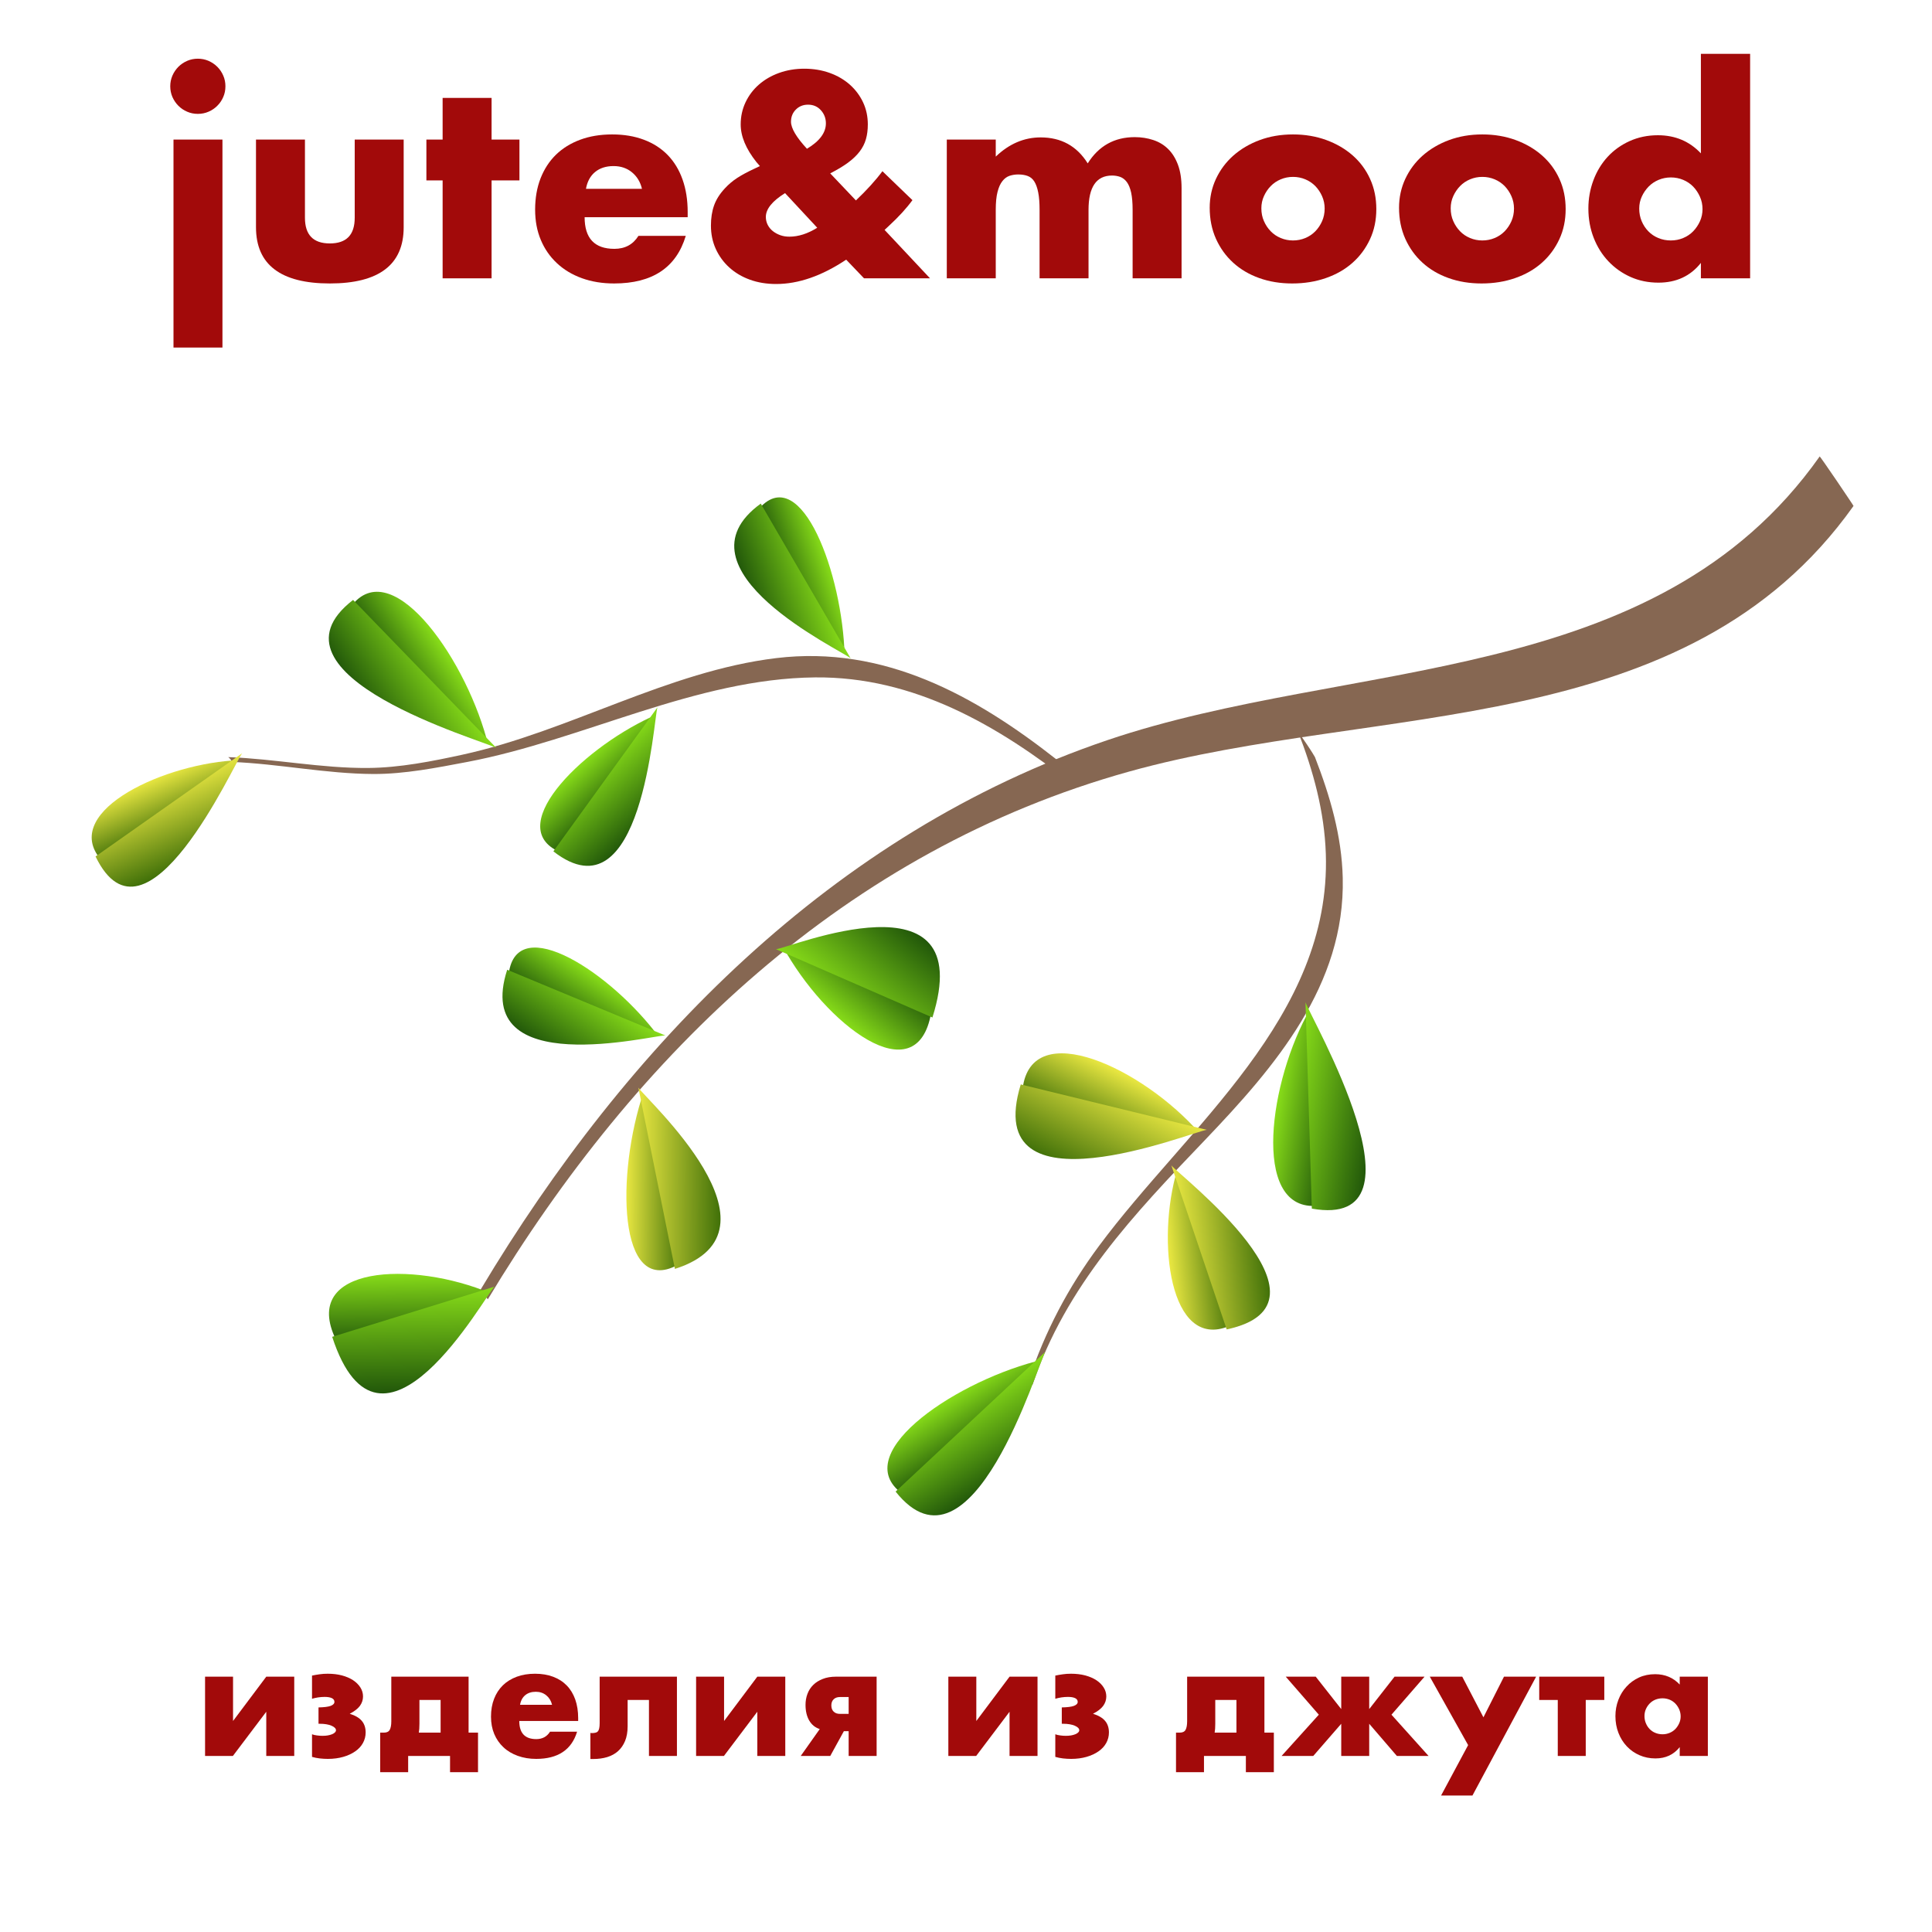 <?xml version="1.0" encoding="UTF-8" standalone="no"?>
<!DOCTYPE svg PUBLIC "-//W3C//DTD SVG 1.1//EN" "http://www.w3.org/Graphics/SVG/1.1/DTD/svg11.dtd">
<!-- Created with Vectornator (http://vectornator.io/) -->
<svg height="100%" stroke-miterlimit="10" style="fill-rule:nonzero;clip-rule:evenodd;stroke-linecap:round;stroke-linejoin:round;" version="1.1" viewBox="0 0 50 50" width="100%" xml:space="preserve" xmlns="http://www.w3.org/2000/svg" xmlns:vectornator="http://vectornator.io" xmlns:xlink="http://www.w3.org/1999/xlink">
<defs>
<clipPath id="TextBounds">
<rect height="11.22" width="49.864" x="-0.044" y="-0.07"/>
</clipPath>
<linearGradient gradientTransform="matrix(1.011 0.168 -0.167 1.02 11.001 -18.024)" gradientUnits="userSpaceOnUse" id="LinearGradient" x1="28.569" x2="30.085" y1="41" y2="41">
<stop offset="0" stop-color="#88dd19"/>
<stop offset="1" stop-color="#22580a"/>
</linearGradient>
<linearGradient gradientTransform="matrix(1.011 0.168 -0.167 1.02 11.001 -18.024)" gradientUnits="userSpaceOnUse" id="LinearGradient_2" x1="28.871" x2="31.075" y1="40.859" y2="40.859">
<stop offset="0" stop-color="#88dd19"/>
<stop offset="1" stop-color="#22580a"/>
</linearGradient>
<linearGradient gradientTransform="matrix(-0.8 0.631 -0.574 -0.88 57.917 34.863)" gradientUnits="userSpaceOnUse" id="LinearGradient_3" x1="28.569" x2="30.085" y1="41" y2="41">
<stop offset="0" stop-color="#88dd19"/>
<stop offset="1" stop-color="#22580a"/>
</linearGradient>
<linearGradient gradientTransform="matrix(-0.8 0.631 -0.574 -0.88 57.917 34.863)" gradientUnits="userSpaceOnUse" id="LinearGradient_4" x1="28.871" x2="31.075" y1="40.859" y2="40.859">
<stop offset="0" stop-color="#88dd19"/>
<stop offset="1" stop-color="#22580a"/>
</linearGradient>
<linearGradient gradientTransform="matrix(0.74 0.565 -0.677 0.624 21.598 -21.913)" gradientUnits="userSpaceOnUse" id="LinearGradient_5" x1="28.569" x2="30.085" y1="41" y2="41">
<stop offset="0" stop-color="#88dd19"/>
<stop offset="1" stop-color="#22580a"/>
</linearGradient>
<linearGradient gradientTransform="matrix(0.74 0.565 -0.677 0.624 21.598 -21.913)" gradientUnits="userSpaceOnUse" id="LinearGradient_6" x1="28.871" x2="31.075" y1="40.859" y2="40.859">
<stop offset="0" stop-color="#88dd19"/>
<stop offset="1" stop-color="#22580a"/>
</linearGradient>
<linearGradient gradientTransform="matrix(-0.29 0.926 -0.75 -0.518 54.327 19.923)" gradientUnits="userSpaceOnUse" id="LinearGradient_7" x1="28.569" x2="30.085" y1="41" y2="41">
<stop offset="0" stop-color="#88dd19"/>
<stop offset="1" stop-color="#22580a"/>
</linearGradient>
<linearGradient gradientTransform="matrix(-0.29 0.926 -0.75 -0.518 54.327 19.923)" gradientUnits="userSpaceOnUse" id="LinearGradient_8" x1="28.871" x2="31.075" y1="40.859" y2="40.859">
<stop offset="0" stop-color="#88dd19"/>
<stop offset="1" stop-color="#22580a"/>
</linearGradient>
<linearGradient gradientTransform="matrix(-0.748 0.553 -0.311 -0.899 55.527 35.511)" gradientUnits="userSpaceOnUse" id="LinearGradient_9" x1="28.569" x2="30.085" y1="41" y2="41">
<stop offset="0" stop-color="#88dd19"/>
<stop offset="1" stop-color="#22580a"/>
</linearGradient>
<linearGradient gradientTransform="matrix(-0.748 0.553 -0.311 -0.899 55.527 35.511)" gradientUnits="userSpaceOnUse" id="LinearGradient_10" x1="28.871" x2="31.075" y1="40.859" y2="40.859">
<stop offset="0" stop-color="#88dd19"/>
<stop offset="1" stop-color="#22580a"/>
</linearGradient>
<linearGradient gradientTransform="matrix(0.41 1.226 -0.909 0.014 35.8 -2.65)" gradientUnits="userSpaceOnUse" id="LinearGradient_11" x1="28.569" x2="30.085" y1="41" y2="41">
<stop offset="0" stop-color="#88dd19"/>
<stop offset="1" stop-color="#22580a"/>
</linearGradient>
<linearGradient gradientTransform="matrix(0.41 1.226 -0.909 0.014 35.8 -2.65)" gradientUnits="userSpaceOnUse" id="LinearGradient_12" x1="28.871" x2="31.075" y1="40.859" y2="40.859">
<stop offset="0" stop-color="#88dd19"/>
<stop offset="1" stop-color="#22580a"/>
</linearGradient>
<linearGradient gradientTransform="matrix(0.381 -1.237 0.723 0.593 -18.637 37.564)" gradientUnits="userSpaceOnUse" id="LinearGradient_13" x1="28.569" x2="30.085" y1="41" y2="41">
<stop offset="0" stop-color="#88dd19"/>
<stop offset="1" stop-color="#22580a"/>
</linearGradient>
<linearGradient gradientTransform="matrix(0.381 -1.237 0.723 0.593 -18.637 37.564)" gradientUnits="userSpaceOnUse" id="LinearGradient_14" x1="28.871" x2="31.075" y1="40.859" y2="40.859">
<stop offset="0" stop-color="#88dd19"/>
<stop offset="1" stop-color="#22580a"/>
</linearGradient>
<linearGradient gradientTransform="matrix(0.423 0.853 -0.832 0.358 25.923 -18.867)" gradientUnits="userSpaceOnUse" id="LinearGradient_15" x1="28.569" x2="30.085" y1="41" y2="41">
<stop offset="0" stop-color="#e9e741"/>
<stop offset="1" stop-color="#417109"/>
</linearGradient>
<linearGradient gradientTransform="matrix(0.423 0.853 -0.832 0.358 25.923 -18.867)" gradientUnits="userSpaceOnUse" id="LinearGradient_16" x1="28.871" x2="31.075" y1="40.859" y2="40.859">
<stop offset="0" stop-color="#e9e741"/>
<stop offset="1" stop-color="#417109"/>
</linearGradient>
<linearGradient gradientTransform="matrix(0.976 -0.321 -0.006 0.989 -11.431 -0.478)" gradientUnits="userSpaceOnUse" id="LinearGradient_17" x1="28.569" x2="30.085" y1="41" y2="41">
<stop offset="0" stop-color="#e9e741"/>
<stop offset="1" stop-color="#417109"/>
</linearGradient>
<linearGradient gradientTransform="matrix(0.976 -0.321 -0.006 0.989 -11.431 -0.478)" gradientUnits="userSpaceOnUse" id="LinearGradient_18" x1="28.871" x2="31.075" y1="40.859" y2="40.859">
<stop offset="0" stop-color="#e9e741"/>
<stop offset="1" stop-color="#417109"/>
</linearGradient>
<linearGradient gradientTransform="matrix(-0.329 1.109 -0.885 -0.45 74.631 14.485)" gradientUnits="userSpaceOnUse" id="LinearGradient_19" x1="28.569" x2="30.085" y1="41" y2="41">
<stop offset="0" stop-color="#e9e741"/>
<stop offset="1" stop-color="#417109"/>
</linearGradient>
<linearGradient gradientTransform="matrix(-0.329 1.109 -0.885 -0.45 74.631 14.485)" gradientUnits="userSpaceOnUse" id="LinearGradient_20" x1="28.871" x2="31.075" y1="40.859" y2="40.859">
<stop offset="0" stop-color="#e9e741"/>
<stop offset="1" stop-color="#417109"/>
</linearGradient>
<linearGradient gradientTransform="matrix(0.991 -0.22 0.087 0.881 -1.622 2.768)" gradientUnits="userSpaceOnUse" id="LinearGradient_21" x1="28.569" x2="30.085" y1="41" y2="41">
<stop offset="0" stop-color="#e9e741"/>
<stop offset="1" stop-color="#417109"/>
</linearGradient>
<linearGradient gradientTransform="matrix(0.991 -0.22 0.087 0.881 -1.622 2.768)" gradientUnits="userSpaceOnUse" id="LinearGradient_22" x1="28.871" x2="31.075" y1="40.859" y2="40.859">
<stop offset="0" stop-color="#e9e741"/>
<stop offset="1" stop-color="#417109"/>
</linearGradient>
<linearGradient gradientTransform="matrix(0.636 0.782 -0.889 0.559 42.777 -9.025)" gradientUnits="userSpaceOnUse" id="LinearGradient_23" x1="28.569" x2="30.085" y1="41" y2="41">
<stop offset="0" stop-color="#88dd19"/>
<stop offset="1" stop-color="#22580a"/>
</linearGradient>
<linearGradient gradientTransform="matrix(0.636 0.782 -0.889 0.559 42.777 -9.025)" gradientUnits="userSpaceOnUse" id="LinearGradient_24" x1="28.871" x2="31.075" y1="40.859" y2="40.859">
<stop offset="0" stop-color="#88dd19"/>
<stop offset="1" stop-color="#22580a"/>
</linearGradient>
<linearGradient gradientTransform="matrix(1 0 0 0.995 0 0.138)" gradientUnits="userSpaceOnUse" id="LinearGradient_25" x1="4.056" x2="4.595" y1="58.925" y2="58.925">
<stop offset="0" stop-color="#88dd19"/>
<stop offset="1" stop-color="#22580a"/>
</linearGradient>
<clipPath id="TextBounds_2">
<rect height="8.785" width="49.175" x="0.163" y="41.288"/>
</clipPath>
</defs>
<g id="Layer-1" vectornator:layerName="Layer 1">
<g fill="#a20a0a" opacity="1" stroke="none">
<path clip-path="url(#TextBounds)" d="M5.757 3.612L5.757 8.995L4.49 8.995L4.49 3.612L5.757 3.612ZM4.406 2.233C4.406 2.135 4.425 2.043 4.462 1.957C4.5 1.871 4.551 1.795 4.616 1.729C4.682 1.664 4.757 1.613 4.844 1.575C4.93 1.538 5.022 1.519 5.12 1.519C5.218 1.519 5.31 1.538 5.397 1.575C5.483 1.613 5.559 1.664 5.624 1.729C5.69 1.795 5.741 1.871 5.778 1.957C5.816 2.043 5.834 2.135 5.834 2.233C5.834 2.331 5.816 2.424 5.778 2.51C5.741 2.596 5.69 2.672 5.624 2.737C5.559 2.803 5.483 2.854 5.397 2.891C5.31 2.929 5.218 2.947 5.12 2.947C5.022 2.947 4.93 2.929 4.844 2.891C4.757 2.854 4.682 2.803 4.616 2.737C4.551 2.672 4.5 2.596 4.462 2.51C4.425 2.424 4.406 2.331 4.406 2.233Z"/>
<path clip-path="url(#TextBounds)" d="M7.892 3.612L7.892 5.635C7.892 6.079 8.107 6.3 8.536 6.3C8.966 6.3 9.18 6.079 9.18 5.635L9.18 3.612L10.447 3.612L10.447 5.88C10.447 6.366 10.287 6.73 9.968 6.972C9.648 7.215 9.171 7.336 8.536 7.336C7.902 7.336 7.424 7.215 7.105 6.972C6.785 6.73 6.625 6.366 6.625 5.88L6.625 3.612L7.892 3.612Z"/>
<path clip-path="url(#TextBounds)" d="M12.722 4.669L12.722 7.203L11.455 7.203L11.455 4.669L11.035 4.669L11.035 3.612L11.455 3.612L11.455 2.534L12.722 2.534L12.722 3.612L13.443 3.612L13.443 4.669L12.722 4.669Z"/>
<path clip-path="url(#TextBounds)" d="M16.614 4.886C16.572 4.709 16.486 4.567 16.355 4.459C16.225 4.352 16.066 4.298 15.879 4.298C15.683 4.298 15.524 4.35 15.4 4.452C15.276 4.555 15.198 4.7 15.165 4.886L16.614 4.886ZM15.13 5.621C15.13 6.167 15.387 6.44 15.9 6.44C16.176 6.44 16.383 6.328 16.523 6.104L17.748 6.104C17.501 6.926 16.883 7.336 15.893 7.336C15.59 7.336 15.312 7.291 15.06 7.2C14.808 7.109 14.592 6.979 14.413 6.811C14.233 6.643 14.094 6.443 13.996 6.209C13.898 5.976 13.849 5.715 13.849 5.425C13.849 5.127 13.896 4.857 13.989 4.617C14.083 4.377 14.216 4.172 14.388 4.004C14.561 3.836 14.77 3.707 15.015 3.616C15.26 3.525 15.536 3.479 15.844 3.479C16.148 3.479 16.421 3.525 16.663 3.616C16.906 3.707 17.111 3.839 17.279 4.011C17.447 4.184 17.576 4.395 17.664 4.645C17.753 4.895 17.797 5.176 17.797 5.488L17.797 5.621L15.13 5.621Z"/>
<path clip-path="url(#TextBounds)" d="M20.884 3.85C21.211 3.654 21.374 3.435 21.374 3.192C21.374 3.062 21.331 2.949 21.245 2.853C21.159 2.757 21.048 2.709 20.912 2.709C20.786 2.709 20.681 2.751 20.597 2.835C20.513 2.919 20.471 3.024 20.471 3.15C20.471 3.318 20.609 3.552 20.884 3.85ZM20.317 4.998C19.986 5.204 19.82 5.409 19.82 5.614C19.82 5.689 19.837 5.758 19.869 5.821C19.902 5.884 19.946 5.938 20.002 5.982C20.058 6.026 20.122 6.061 20.195 6.087C20.267 6.113 20.345 6.125 20.429 6.125C20.663 6.125 20.903 6.048 21.15 5.894L20.317 4.998ZM22.151 5.187C22.431 4.921 22.66 4.669 22.837 4.431L23.614 5.18C23.535 5.288 23.445 5.396 23.345 5.506C23.244 5.616 23.129 5.731 22.998 5.852L22.893 5.95L24.069 7.203L22.361 7.203L21.899 6.72C21.269 7.14 20.665 7.35 20.086 7.35C19.839 7.35 19.613 7.313 19.407 7.238C19.202 7.164 19.025 7.059 18.875 6.923C18.726 6.788 18.609 6.628 18.525 6.444C18.441 6.26 18.399 6.058 18.399 5.838C18.399 5.642 18.426 5.469 18.48 5.317C18.534 5.165 18.626 5.019 18.756 4.879C18.854 4.772 18.963 4.68 19.082 4.603C19.201 4.526 19.347 4.448 19.519 4.368L19.666 4.298L19.575 4.193C19.305 3.853 19.169 3.528 19.169 3.22C19.169 3.015 19.211 2.824 19.295 2.646C19.379 2.469 19.495 2.316 19.642 2.188C19.789 2.06 19.963 1.959 20.163 1.887C20.364 1.815 20.581 1.778 20.814 1.778C21.052 1.778 21.272 1.815 21.472 1.887C21.673 1.959 21.847 2.061 21.994 2.191C22.141 2.322 22.255 2.475 22.337 2.65C22.419 2.825 22.459 3.015 22.459 3.22C22.459 3.36 22.443 3.488 22.41 3.602C22.378 3.716 22.323 3.824 22.246 3.924C22.169 4.024 22.069 4.12 21.945 4.211C21.821 4.302 21.668 4.394 21.486 4.487L22.151 5.187Z"/>
<path clip-path="url(#TextBounds)" d="M24.503 3.612L25.77 3.612L25.77 4.053C26.116 3.722 26.503 3.556 26.932 3.556C27.464 3.556 27.87 3.78 28.15 4.228C28.435 3.776 28.841 3.549 29.368 3.549C29.536 3.549 29.695 3.574 29.844 3.623C29.994 3.672 30.122 3.749 30.229 3.854C30.337 3.959 30.422 4.095 30.485 4.263C30.548 4.431 30.579 4.634 30.579 4.872L30.579 7.203L29.312 7.203L29.312 5.432C29.312 5.25 29.299 5.101 29.274 4.984C29.248 4.868 29.211 4.777 29.162 4.711C29.113 4.646 29.056 4.602 28.99 4.578C28.925 4.555 28.855 4.543 28.78 4.543C28.374 4.543 28.171 4.84 28.171 5.432L28.171 7.203L26.904 7.203L26.904 5.432C26.904 5.25 26.893 5.1 26.869 4.981C26.846 4.862 26.812 4.767 26.768 4.697C26.724 4.627 26.666 4.58 26.596 4.554C26.526 4.528 26.445 4.515 26.351 4.515C26.272 4.515 26.197 4.527 26.127 4.55C26.057 4.574 25.995 4.619 25.942 4.687C25.888 4.755 25.846 4.848 25.816 4.967C25.785 5.086 25.77 5.241 25.77 5.432L25.77 7.203L24.503 7.203L24.503 3.612Z"/>
<path clip-path="url(#TextBounds)" d="M32.644 5.39C32.644 5.512 32.666 5.623 32.711 5.723C32.755 5.823 32.813 5.911 32.886 5.985C32.958 6.06 33.044 6.118 33.145 6.16C33.245 6.202 33.351 6.223 33.463 6.223C33.575 6.223 33.681 6.202 33.782 6.16C33.882 6.118 33.968 6.06 34.041 5.985C34.113 5.911 34.172 5.823 34.216 5.723C34.26 5.623 34.282 5.514 34.282 5.397C34.282 5.285 34.26 5.179 34.216 5.079C34.172 4.979 34.113 4.891 34.041 4.816C33.968 4.742 33.882 4.683 33.782 4.641C33.681 4.599 33.575 4.578 33.463 4.578C33.351 4.578 33.245 4.599 33.145 4.641C33.044 4.683 32.958 4.742 32.886 4.816C32.813 4.891 32.755 4.977 32.711 5.075C32.666 5.173 32.644 5.278 32.644 5.39ZM31.307 5.376C31.307 5.11 31.361 4.862 31.468 4.631C31.576 4.4 31.725 4.199 31.916 4.029C32.108 3.859 32.335 3.724 32.599 3.626C32.862 3.528 33.151 3.479 33.463 3.479C33.771 3.479 34.057 3.527 34.321 3.623C34.584 3.719 34.813 3.852 35.007 4.022C35.2 4.192 35.351 4.395 35.458 4.631C35.566 4.867 35.619 5.127 35.619 5.411C35.619 5.696 35.565 5.956 35.455 6.192C35.345 6.428 35.195 6.631 35.003 6.801C34.812 6.971 34.582 7.103 34.314 7.196C34.045 7.29 33.755 7.336 33.442 7.336C33.134 7.336 32.85 7.29 32.588 7.196C32.327 7.103 32.102 6.97 31.913 6.797C31.724 6.625 31.576 6.418 31.468 6.178C31.361 5.938 31.307 5.67 31.307 5.376Z"/>
<path clip-path="url(#TextBounds)" d="M37.544 5.39C37.544 5.512 37.566 5.623 37.611 5.723C37.655 5.823 37.714 5.911 37.786 5.985C37.858 6.06 37.944 6.118 38.045 6.16C38.145 6.202 38.251 6.223 38.363 6.223C38.475 6.223 38.581 6.202 38.682 6.16C38.782 6.118 38.868 6.06 38.941 5.985C39.013 5.911 39.072 5.823 39.116 5.723C39.16 5.623 39.182 5.514 39.182 5.397C39.182 5.285 39.16 5.179 39.116 5.079C39.072 4.979 39.013 4.891 38.941 4.816C38.868 4.742 38.782 4.683 38.682 4.641C38.581 4.599 38.475 4.578 38.363 4.578C38.251 4.578 38.145 4.599 38.045 4.641C37.944 4.683 37.858 4.742 37.786 4.816C37.714 4.891 37.655 4.977 37.611 5.075C37.566 5.173 37.544 5.278 37.544 5.39ZM36.207 5.376C36.207 5.11 36.261 4.862 36.368 4.631C36.476 4.4 36.625 4.199 36.816 4.029C37.008 3.859 37.235 3.724 37.499 3.626C37.763 3.528 38.051 3.479 38.363 3.479C38.671 3.479 38.957 3.527 39.221 3.623C39.484 3.719 39.713 3.852 39.907 4.022C40.1 4.192 40.251 4.395 40.358 4.631C40.466 4.867 40.519 5.127 40.519 5.411C40.519 5.696 40.465 5.956 40.355 6.192C40.245 6.428 40.095 6.631 39.903 6.801C39.712 6.971 39.482 7.103 39.214 7.196C38.946 7.29 38.655 7.336 38.342 7.336C38.034 7.336 37.75 7.29 37.488 7.196C37.227 7.103 37.002 6.97 36.813 6.797C36.624 6.625 36.476 6.418 36.368 6.178C36.261 5.938 36.207 5.67 36.207 5.376Z"/>
<path clip-path="url(#TextBounds)" d="M42.423 5.397C42.423 5.514 42.444 5.623 42.486 5.723C42.528 5.823 42.586 5.911 42.658 5.985C42.73 6.06 42.816 6.118 42.917 6.16C43.017 6.202 43.126 6.223 43.242 6.223C43.354 6.223 43.461 6.202 43.561 6.16C43.661 6.118 43.748 6.06 43.82 5.985C43.892 5.911 43.95 5.824 43.995 5.726C44.039 5.628 44.061 5.523 44.061 5.411C44.061 5.299 44.039 5.193 43.995 5.093C43.95 4.993 43.892 4.905 43.82 4.83C43.748 4.756 43.661 4.697 43.561 4.655C43.461 4.613 43.354 4.592 43.242 4.592C43.13 4.592 43.024 4.613 42.924 4.655C42.824 4.697 42.737 4.756 42.665 4.83C42.593 4.905 42.534 4.99 42.49 5.086C42.446 5.182 42.423 5.285 42.423 5.397ZM44.019 1.393L45.293 1.393L45.293 7.203L44.019 7.203L44.019 6.804C43.749 7.145 43.382 7.315 42.92 7.315C42.659 7.315 42.419 7.266 42.199 7.168C41.98 7.07 41.789 6.935 41.625 6.762C41.462 6.59 41.335 6.387 41.244 6.153C41.153 5.92 41.107 5.668 41.107 5.397C41.107 5.141 41.151 4.897 41.237 4.666C41.323 4.435 41.446 4.233 41.604 4.06C41.763 3.888 41.953 3.751 42.175 3.651C42.397 3.551 42.64 3.5 42.906 3.5C43.354 3.5 43.725 3.657 44.019 3.969L44.019 1.393Z"/>
</g>
</g>
<clipPath id="ArtboardFrame">
<rect height="50" width="50" x="0" y="0"/>
</clipPath>
<g clip-path="url(#ArtboardFrame)" id="Layer-2" vectornator:layerName="Layer 2">
<g opacity="1">
<g opacity="1">
<path d="M47.094 11.812C42.834 17.845 34.944 17.024 28.656 19.156C21.544 21.569 16.219 27.056 12.438 33.375C12.437 33.376 12.482 33.427 12.531 33.5C12.581 33.573 12.624 33.626 12.625 33.625C16.466 27.245 21.897 22.01 29.219 19.969C35.645 18.177 43.632 19.199 47.969 13.094C47.972 13.091 47.774 12.797 47.531 12.438C47.288 12.078 47.097 11.81 47.094 11.812Z" fill="#866752" stroke="none"/>
</g>
<g opacity="1">
<path d="M20.094 17.031C17.277 17.37 14.727 18.931 11.969 19.531C11.191 19.701 10.343 19.869 9.531 19.875C8.317 19.885 7.119 19.639 5.906 19.594C5.906 19.594 5.944 19.62 5.969 19.656C5.994 19.693 6 19.719 6 19.719C7.219 19.767 8.436 20.025 9.656 20.031C10.474 20.035 11.307 19.868 12.094 19.719C15.092 19.149 18 17.562 21.094 17.531C23.654 17.506 25.831 18.777 27.781 20.312C27.783 20.311 27.684 20.18 27.562 20C27.441 19.82 27.346 19.655 27.344 19.656C25.231 17.996 22.876 16.697 20.094 17.031Z" fill="#866752" stroke="none"/>
</g>
<g opacity="1">
<path d="M33.594 18.938C33.989 19.953 34.275 20.998 34.312 22.094C34.456 26.328 30.732 29.155 28.438 32.25C27.642 33.323 27.048 34.453 26.625 35.719C26.625 35.719 26.631 35.745 26.656 35.781C26.681 35.818 26.718 35.844 26.719 35.844C27.587 33.272 29.347 31.424 31.188 29.5C33 27.604 34.816 25.491 34.75 22.719C34.724 21.631 34.422 20.601 34.031 19.594C34.033 19.593 33.934 19.429 33.812 19.25C33.691 19.071 33.596 18.936 33.594 18.938Z" fill="#866752" stroke="none"/>
</g>
<g opacity="1">
<path d="M34.188 31.193C32.414 31.473 32.788 28.223 33.806 26.297" fill="url(#LinearGradient)" fill-rule="nonzero" opacity="1" stroke="none"/>
<path d="M33.95 31.279C37.118 31.84 33.902 26.31 33.786 25.938" fill="url(#LinearGradient_2)" fill-rule="nonzero" opacity="1" stroke="none"/>
</g>
<g opacity="1">
<path d="M9.034 15.767C10.051 14.234 11.984 16.919 12.589 19.105" fill="url(#LinearGradient_3)" fill-rule="nonzero" opacity="1" stroke="none"/>
<path d="M9.138 15.526C6.607 17.479 12.515 19.168 12.845 19.356" fill="url(#LinearGradient_4)" fill-rule="nonzero" opacity="1" stroke="none"/>
</g>
<g opacity="1">
<path d="M14.562 22.08C12.958 21.481 14.986 19.425 16.841 18.561" fill="url(#LinearGradient_5)" fill-rule="nonzero" opacity="1" stroke="none"/>
<path d="M14.321 22.033C16.624 23.828 16.913 18.612 17.015 18.306" fill="url(#LinearGradient_6)" fill-rule="nonzero" opacity="1" stroke="none"/>
</g>
<g opacity="1">
<path d="M13.153 25.358C13.223 23.533 15.638 25.03 16.942 26.692" fill="url(#LinearGradient_7)" fill-rule="nonzero" opacity="1" stroke="none"/>
<path d="M13.126 25.097C12.193 27.987 16.917 26.782 17.218 26.798" fill="url(#LinearGradient_8)" fill-rule="nonzero" opacity="1" stroke="none"/>
</g>
<g opacity="1">
<path d="M19.565 13.259C20.64 11.845 21.736 14.602 21.851 16.774" fill="url(#LinearGradient_9)" fill-rule="nonzero" opacity="1" stroke="none"/>
<path d="M19.689 13.033C17.331 14.742 21.781 16.829 22.014 17.037" fill="url(#LinearGradient_10)" fill-rule="nonzero" opacity="1" stroke="none"/>
</g>
<g opacity="1">
<path d="M8.794 34.859C7.613 32.826 10.423 32.595 12.518 33.397" fill="url(#LinearGradient_11)" fill-rule="nonzero" opacity="1" stroke="none"/>
<path d="M8.597 34.597C9.855 38.448 12.56 33.513 12.796 33.299" fill="url(#LinearGradient_12)" fill-rule="nonzero" opacity="1" stroke="none"/>
</g>
<g opacity="1">
<path d="M24.127 25.996C23.889 28.38 21.546 26.695 20.358 24.672" fill="url(#LinearGradient_13)" fill-rule="nonzero" opacity="1" stroke="none"/>
<path d="M24.131 26.333C25.351 22.468 20.392 24.553 20.083 24.565" fill="url(#LinearGradient_14)" fill-rule="nonzero" opacity="1" stroke="none"/>
</g>
<g opacity="1">
<path d="M2.663 22.305C1.503 21.082 4.066 19.82 6.015 19.682" fill="url(#LinearGradient_15)" fill-rule="nonzero" opacity="1" stroke="none"/>
<path d="M2.473 22.165C3.774 24.855 6.058 19.761 6.266 19.495" fill="url(#LinearGradient_16)" fill-rule="nonzero" opacity="1" stroke="none"/>
</g>
<g opacity="1">
<path d="M17.677 32.652C16.049 33.728 15.92 30.653 16.593 28.459" fill="url(#LinearGradient_17)" fill-rule="nonzero" opacity="1" stroke="none"/>
<path d="M17.466 32.839C20.531 31.863 16.685 28.425 16.521 28.147" fill="url(#LinearGradient_18)" fill-rule="nonzero" opacity="1" stroke="none"/>
</g>
<g opacity="1">
<path d="M26.452 28.358C26.515 26.265 29.36 27.52 30.905 29.171" fill="url(#LinearGradient_19)" fill-rule="nonzero" opacity="1" stroke="none"/>
<path d="M26.417 28.065C25.356 31.532 30.877 29.278 31.231 29.24" fill="url(#LinearGradient_20)" fill-rule="nonzero" opacity="1" stroke="none"/>
</g>
<g opacity="1">
<path d="M31.948 34.252C30.347 35.102 29.922 32.352 30.419 30.442" fill="url(#LinearGradient_21)" fill-rule="nonzero" opacity="1" stroke="none"/>
<path d="M31.746 34.405C34.86 33.741 30.513 30.418 30.315 30.16" fill="url(#LinearGradient_22)" fill-rule="nonzero" opacity="1" stroke="none"/>
</g>
<g opacity="1">
<path d="M23.421 38.704C21.875 37.708 24.589 35.823 26.797 35.235" fill="url(#LinearGradient_23)" fill-rule="nonzero" opacity="1" stroke="none"/>
<path d="M23.178 38.602C25.145 41.077 26.86 35.308 27.05 34.986" fill="url(#LinearGradient_24)" fill-rule="nonzero" opacity="1" stroke="none"/>
</g>
</g>
<path d="M4.056 58.765C4.236 58.765 4.415 58.765 4.595 58.765" fill="url(#LinearGradient_25)" fill-rule="nonzero" opacity="1" stroke="none"/>
<g fill="#a20a0a" opacity="1" stroke="none">
<path clip-path="url(#TextBounds_2)" d="M6.031 43.392L6.031 44.539L6.891 43.392L7.615 43.392L7.615 45.444L6.891 45.444L6.891 44.3L6.027 45.444L5.307 45.444L5.307 43.392L6.031 43.392Z"/>
<path clip-path="url(#TextBounds_2)" d="M8.075 43.364C8.141 43.35 8.207 43.339 8.273 43.33C8.338 43.32 8.408 43.316 8.483 43.316C8.613 43.316 8.735 43.33 8.847 43.359C8.959 43.389 9.055 43.43 9.137 43.483C9.218 43.537 9.281 43.599 9.327 43.672C9.372 43.743 9.395 43.821 9.395 43.904C9.395 43.994 9.367 44.076 9.313 44.15C9.258 44.223 9.171 44.29 9.051 44.352C9.195 44.397 9.299 44.459 9.365 44.538C9.43 44.616 9.463 44.715 9.463 44.836C9.463 44.934 9.439 45.026 9.393 45.109C9.346 45.194 9.279 45.266 9.193 45.325C9.106 45.386 9.003 45.433 8.883 45.468C8.763 45.502 8.631 45.52 8.487 45.52C8.417 45.52 8.347 45.516 8.275 45.508C8.203 45.499 8.136 45.486 8.075 45.468L8.075 44.883C8.112 44.897 8.155 44.907 8.205 44.913C8.254 44.92 8.301 44.923 8.347 44.923C8.443 44.923 8.525 44.91 8.593 44.882C8.661 44.853 8.695 44.819 8.695 44.779C8.695 44.734 8.656 44.695 8.579 44.661C8.501 44.628 8.4 44.611 8.275 44.611L8.243 44.611L8.243 44.188C8.387 44.185 8.491 44.172 8.557 44.148C8.622 44.123 8.655 44.089 8.655 44.044C8.655 44.001 8.632 43.969 8.587 43.947C8.541 43.926 8.48 43.916 8.403 43.916C8.347 43.916 8.289 43.92 8.231 43.929C8.172 43.939 8.12 43.95 8.075 43.964L8.075 43.364Z"/>
<path clip-path="url(#TextBounds_2)" d="M11.403 43.995L10.855 43.995L10.855 44.611C10.855 44.665 10.853 44.708 10.851 44.739C10.848 44.772 10.844 44.805 10.839 44.84L11.403 44.84L11.403 43.995ZM9.939 44.84C10.011 44.84 10.06 44.816 10.087 44.767C10.113 44.719 10.127 44.645 10.127 44.544L10.127 43.392L12.127 43.392L12.127 44.84L12.371 44.84L12.371 45.864L11.647 45.864L11.647 45.444L10.563 45.444L10.563 45.864L9.839 45.864L9.839 44.84L9.939 44.84Z"/>
<path clip-path="url(#TextBounds_2)" d="M14.287 44.12C14.263 44.018 14.213 43.937 14.139 43.876C14.064 43.814 13.973 43.783 13.867 43.783C13.755 43.783 13.663 43.813 13.593 43.871C13.522 43.93 13.477 44.013 13.459 44.12L14.287 44.12ZM13.439 44.539C13.439 44.852 13.585 45.008 13.879 45.008C14.036 45.008 14.155 44.944 14.235 44.816L14.935 44.816C14.793 45.285 14.44 45.52 13.875 45.52C13.701 45.52 13.543 45.493 13.399 45.441C13.255 45.389 13.131 45.316 13.029 45.219C12.926 45.123 12.847 45.009 12.791 44.876C12.735 44.742 12.707 44.593 12.707 44.428C12.707 44.257 12.733 44.103 12.787 43.965C12.84 43.828 12.916 43.712 13.015 43.615C13.113 43.52 13.233 43.446 13.373 43.394C13.513 43.342 13.671 43.316 13.847 43.316C14.02 43.316 14.176 43.342 14.315 43.394C14.453 43.446 14.571 43.521 14.667 43.62C14.763 43.718 14.836 43.839 14.887 43.981C14.937 44.124 14.963 44.285 14.963 44.464L14.963 44.539L13.439 44.539Z"/>
<path clip-path="url(#TextBounds_2)" d="M15.279 44.847C15.287 44.85 15.299 44.852 15.315 44.852C15.349 44.852 15.38 44.849 15.407 44.843C15.433 44.838 15.455 44.827 15.471 44.809C15.487 44.792 15.499 44.766 15.507 44.731C15.515 44.697 15.519 44.651 15.519 44.596L15.519 43.392L17.519 43.392L17.519 45.444L16.795 45.444L16.795 43.995L16.243 43.995L16.243 44.675C16.243 44.822 16.221 44.949 16.177 45.056C16.133 45.162 16.072 45.25 15.995 45.319C15.917 45.389 15.823 45.44 15.713 45.474C15.602 45.507 15.481 45.523 15.351 45.523L15.279 45.523L15.279 44.847Z"/>
<path clip-path="url(#TextBounds_2)" d="M18.739 43.392L18.739 44.539L19.599 43.392L20.323 43.392L20.323 45.444L19.599 45.444L19.599 44.3L18.735 45.444L18.015 45.444L18.015 43.392L18.739 43.392Z"/>
<path clip-path="url(#TextBounds_2)" d="M21.963 43.919L21.739 43.919C21.669 43.919 21.615 43.939 21.575 43.977C21.535 44.016 21.515 44.069 21.515 44.136C21.515 44.205 21.535 44.259 21.575 44.297C21.615 44.336 21.669 44.355 21.739 44.355L21.963 44.355L21.963 43.919ZM21.215 44.748C21.097 44.71 21.007 44.637 20.943 44.528C20.879 44.418 20.847 44.283 20.847 44.123C20.847 44.022 20.863 43.927 20.897 43.837C20.93 43.748 20.98 43.671 21.047 43.605C21.113 43.54 21.196 43.488 21.295 43.45C21.393 43.411 21.508 43.392 21.639 43.392L22.687 43.392L22.687 45.444L21.963 45.444L21.963 44.803L21.839 44.803L21.487 45.444L20.723 45.444L21.215 44.748Z"/>
<path clip-path="url(#TextBounds_2)" d="M25.267 43.392L25.267 44.539L26.127 43.392L26.851 43.392L26.851 45.444L26.127 45.444L26.127 44.3L25.263 45.444L24.543 45.444L24.543 43.392L25.267 43.392Z"/>
<path clip-path="url(#TextBounds_2)" d="M27.311 43.364C27.377 43.35 27.443 43.339 27.509 43.33C27.574 43.32 27.644 43.316 27.719 43.316C27.849 43.316 27.971 43.33 28.083 43.359C28.195 43.389 28.291 43.43 28.373 43.483C28.454 43.537 28.517 43.599 28.563 43.672C28.608 43.743 28.631 43.821 28.631 43.904C28.631 43.994 28.603 44.076 28.549 44.15C28.494 44.223 28.407 44.29 28.287 44.352C28.431 44.397 28.535 44.459 28.601 44.538C28.666 44.616 28.699 44.715 28.699 44.836C28.699 44.934 28.675 45.026 28.629 45.109C28.582 45.194 28.515 45.266 28.429 45.325C28.342 45.386 28.239 45.433 28.119 45.468C27.999 45.502 27.867 45.52 27.723 45.52C27.653 45.52 27.583 45.516 27.511 45.508C27.439 45.499 27.372 45.486 27.311 45.468L27.311 44.883C27.348 44.897 27.391 44.907 27.441 44.913C27.49 44.92 27.537 44.923 27.583 44.923C27.679 44.923 27.761 44.91 27.829 44.882C27.897 44.853 27.931 44.819 27.931 44.779C27.931 44.734 27.892 44.695 27.815 44.661C27.737 44.628 27.636 44.611 27.511 44.611L27.479 44.611L27.479 44.188C27.623 44.185 27.727 44.172 27.793 44.148C27.858 44.123 27.891 44.089 27.891 44.044C27.891 44.001 27.868 43.969 27.823 43.947C27.777 43.926 27.716 43.916 27.639 43.916C27.583 43.916 27.525 43.92 27.467 43.929C27.408 43.939 27.356 43.95 27.311 43.964L27.311 43.364Z"/>
<path clip-path="url(#TextBounds_2)" d="M31.999 43.995L31.451 43.995L31.451 44.611C31.451 44.665 31.449 44.708 31.447 44.739C31.444 44.772 31.44 44.805 31.435 44.84L31.999 44.84L31.999 43.995ZM30.535 44.84C30.607 44.84 30.656 44.816 30.683 44.767C30.709 44.719 30.723 44.645 30.723 44.544L30.723 43.392L32.723 43.392L32.723 44.84L32.967 44.84L32.967 45.864L32.243 45.864L32.243 45.444L31.159 45.444L31.159 45.864L30.435 45.864L30.435 44.84L30.535 44.84Z"/>
<path clip-path="url(#TextBounds_2)" d="M36.091 43.392L36.867 43.392L36.011 44.376L36.971 45.444L36.151 45.444L35.435 44.611L35.435 45.444L34.711 45.444L34.711 44.611L33.987 45.444L33.167 45.444L34.131 44.376L33.275 43.392L34.051 43.392L34.711 44.231L34.711 43.392L35.435 43.392L35.435 44.231L36.091 43.392Z"/>
<path clip-path="url(#TextBounds_2)" d="M37.995 45.163L37.003 43.392L37.843 43.392L38.391 44.444L38.923 43.392L39.755 43.392L38.107 46.468L37.295 46.468L37.995 45.163Z"/>
<path clip-path="url(#TextBounds_2)" d="M41.519 43.995L41.039 43.995L41.039 45.444L40.315 45.444L40.315 43.995L39.835 43.995L39.835 43.392L41.519 43.392L41.519 43.995Z"/>
<path clip-path="url(#TextBounds_2)" d="M42.559 44.411C42.559 44.478 42.571 44.54 42.595 44.597C42.619 44.655 42.651 44.705 42.693 44.748C42.734 44.79 42.783 44.824 42.841 44.847C42.898 44.871 42.96 44.883 43.027 44.883C43.091 44.883 43.151 44.871 43.209 44.847C43.266 44.824 43.315 44.79 43.357 44.748C43.398 44.705 43.431 44.656 43.457 44.599C43.482 44.544 43.495 44.483 43.495 44.419C43.495 44.355 43.482 44.295 43.457 44.237C43.431 44.18 43.398 44.13 43.357 44.087C43.315 44.045 43.266 44.011 43.209 43.987C43.151 43.964 43.091 43.952 43.027 43.952C42.96 43.952 42.898 43.964 42.841 43.987C42.783 44.011 42.734 44.045 42.693 44.087C42.651 44.13 42.619 44.179 42.595 44.233C42.571 44.288 42.559 44.347 42.559 44.411ZM43.471 43.392L44.199 43.392L44.199 45.444L43.471 45.444L43.471 45.215C43.316 45.41 43.107 45.508 42.843 45.508C42.693 45.508 42.556 45.48 42.431 45.425C42.305 45.371 42.196 45.294 42.103 45.196C42.009 45.097 41.937 44.981 41.885 44.847C41.833 44.714 41.807 44.569 41.807 44.411C41.807 44.265 41.832 44.126 41.883 43.993C41.933 43.861 42.004 43.746 42.095 43.648C42.185 43.549 42.293 43.471 42.419 43.413C42.544 43.356 42.683 43.328 42.835 43.328C43.091 43.328 43.303 43.417 43.471 43.596L43.471 43.392Z"/>
</g>
</g>
</svg>
